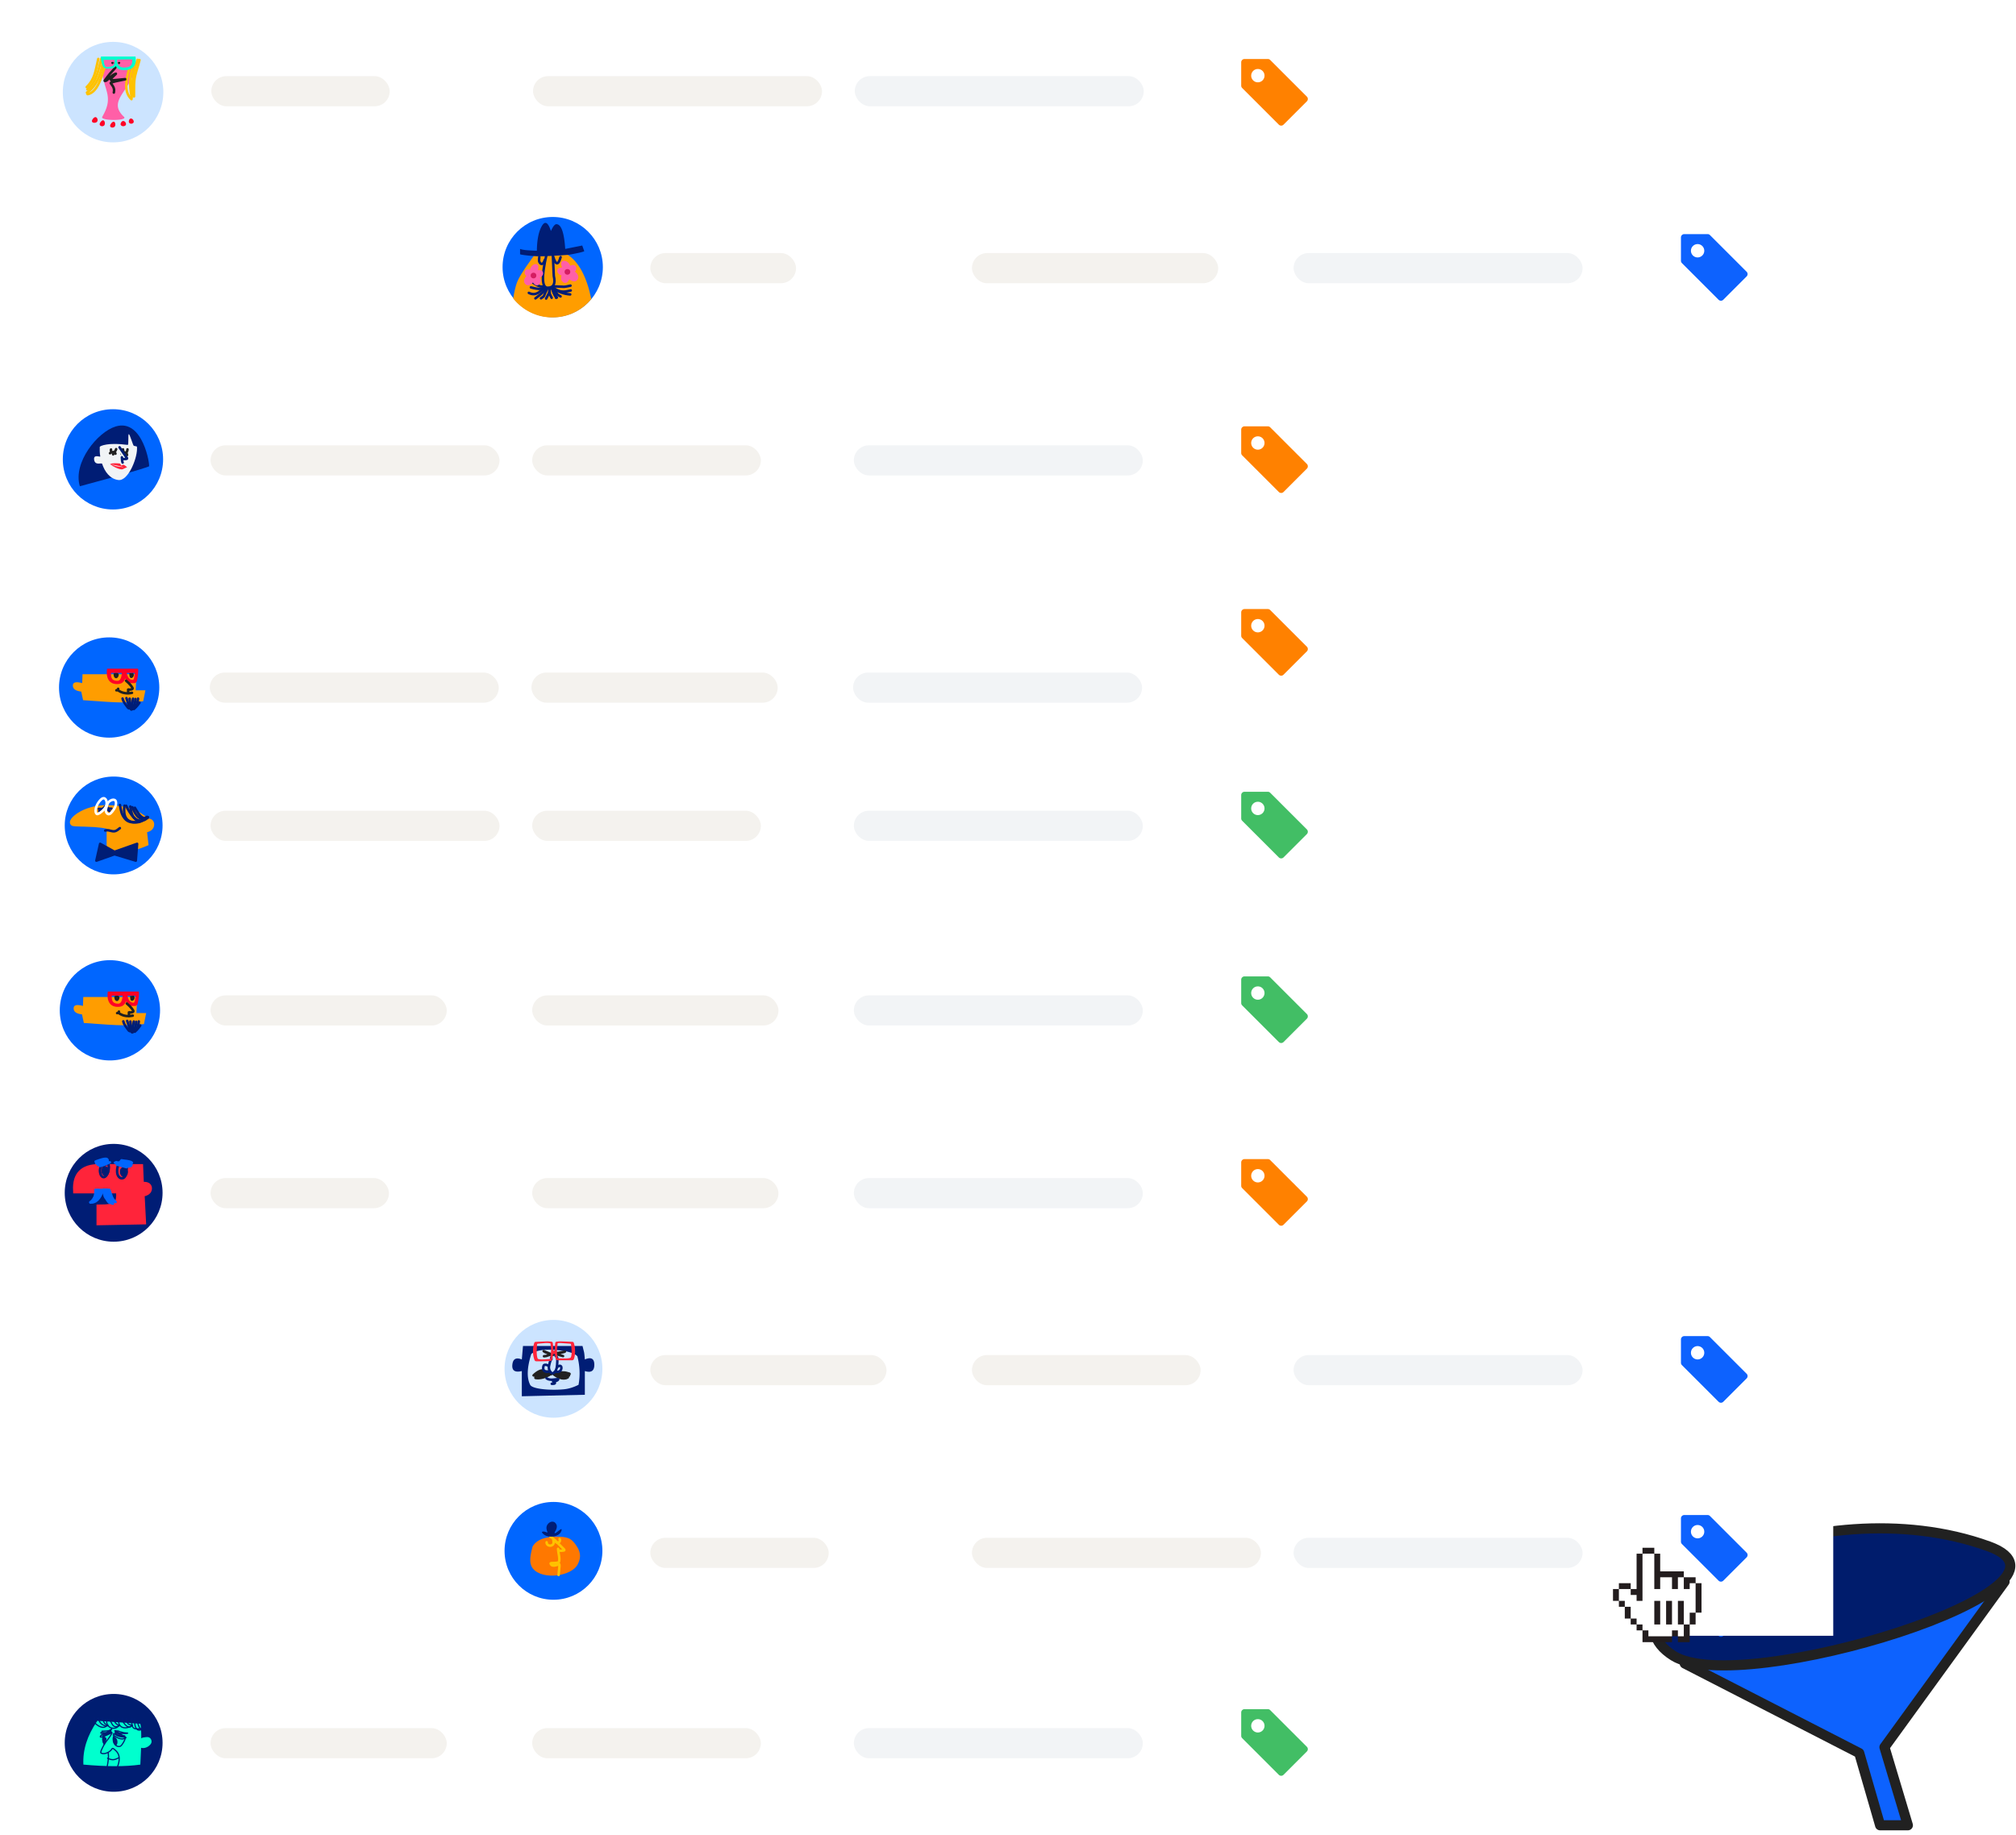 <svg xmlns="http://www.w3.org/2000/svg" xmlns:xlink="http://www.w3.org/1999/xlink" width="1059" height="964" xmlns:v="https://vecta.io/nano"><style><![CDATA[.B{stroke-linejoin:round}.C{stroke-width:1.32}.D{stroke-linecap:round}.E{fill-rule:nonzero}.F{fill:#fff}.G{stroke:#212121}.H{stroke:#001d75}.I{fill:#f4f2ee}.J{fill:#f2f4f6}.K{fill:#001d75}.L{filter:url(#A)}.M{fill:#06f}.N{fill:#0d62fe}.O{fill:#ff9d00}.P{fill:#ff8100}.Q{fill:#212121}.R{fill:#ff0025}.S{fill:#42be65}.T{fill:#ff243a}.U{stroke:#ffc200}.V{filter:url(#C)}]]></style><defs><filter x="-1.4%" y="-11.8%" width="102.9%" height="123.6%" id="A"><feOffset dy="1" in="SourceAlpha"/><feGaussianBlur stdDeviation="2"/><feColorMatrix values="0 0 0 0 0 0 0 0 0 0.161 0 0 0 0 0.349 0 0 0 0.1 0" result="C"/><feMerge><feMergeNode in="C"/><feMergeNode in="SourceGraphic"/></feMerge></filter><filter x="-308.6%" y="-308.6%" width="717.1%" height="717.1%" id="B"><feOffset dy="24" in="SourceAlpha"/><feGaussianBlur stdDeviation="16"/><feColorMatrix values="0 0 0 0 0.352 0 0 0 0 0.352 0 0 0 0 0.352 0 0 0 0.1 0" result="C"/><feMerge><feMergeNode in="C"/><feMergeNode in="SourceGraphic"/></feMerge></filter><filter x="-14.9%" y="-121.3%" width="129.7%" height="342.7%" id="C"><feOffset dy="24" in="SourceAlpha"/><feGaussianBlur stdDeviation="16"/><feColorMatrix values="0 0 0 0 0.352 0 0 0 0 0.352 0 0 0 0 0.352 0 0 0 0.1 0" result="C"/><feMerge><feMergeNode in="C"/><feMergeNode in="SourceGraphic"/></feMerge></filter><filter x="-28.8%" y="-26.5%" width="158.0%" height="153.1%" id="D"><feOffset dy="2" in="SourceAlpha"/><feGaussianBlur stdDeviation="2.5"/><feColorMatrix values="0 0 0 0 0 0 0 0 0 0 0 0 0 0 0 0 0 0 0.3 0" result="C"/><feMerge><feMergeNode in="C"/><feMergeNode in="SourceGraphic"/></feMerge></filter><filter x="-8.9%" y="-82.6%" width="110.3%" height="264.0%" id="E"><feOffset dy="1" in="SourceAlpha"/><feGaussianBlur stdDeviation="2"/><feColorMatrix values="0 0 0 0 0 0 0 0 0 0.161 0 0 0 0 0.349 0 0 0 0.1 0" result="C"/><feMerge><feMergeNode in="C"/><feMergeNode in="SourceGraphic"/></feMerge></filter><filter x="-19.0%" y="-200.0%" width="138.0%" height="500.0%" id="F"><feOffset dy="24" in="SourceAlpha"/><feGaussianBlur stdDeviation="16"/><feColorMatrix values="0 0 0 0 0.352 0 0 0 0 0.352 0 0 0 0 0.352 0 0 0 0.1 0" result="C"/><feMerge><feMergeNode in="C"/><feMergeNode in="SourceGraphic"/></feMerge></filter><path id="G" d="M26.34 0C11.793 0 0 11.793 0 26.34s11.793 26.34 26.34 26.34 26.34-11.793 26.34-26.34S40.888 0 26.34 0z"/><path id="H" d="M25.433 17.722c3.122 0 6.957-.196 11.505-.59l1.18-5.792h-5.113l.393-8.443H5.078L4.905 7.58C1.635 6.67 0 7.097 0 8.865s1.463 2.822 4.4 3.164l.983 4.516c10.25.785 16.937 1.178 20.06 1.178z"/><path id="I" d="M34.106.001c.606 0-.11 5.4-.492 6.495-.483 1.377-1.622 1.08-2.852 1.08a9.02 9.02 0 0 1-1.025-.047c-.51-.62-1.173-1.313-1.892-1.94l-.55-.456.136.798-.175-.278c-.745 1.88-2.246 2.414-4.067 2.414-4.2 0-5.89-3.207-5.217-8.066h16.132zm-8.366 2.19H20.05v.028c-.072 1.167.06 2.072.373 2.72l.188.328c.496.732 1.38 1.114 2.78 1.114.953 0 1.608-.612 2.026-2.115l.113-.454.08-.462.078-.62.054-.538zm6.757 0h-4.214c.598 2.452 1.388 3.518 2.854 3.678l.413.02c.06 0 .09-.013.147-.066.118-.112.247-.334.366-.673.194-.553.33-1.33.4-2.32l.035-.64z"/><path id="J" d="M27.953 6.314c1.978 1.562 3.73 3.835 3.43 4.2-.393.49-1.816.592-2.163.393-.28-.16-.153.057-.153 1.887"/><path id="K" d="M8.75 12.25a3.5 3.5 0 1 1 0-7 3.5 3.5 0 0 1 3.5 3.5c0 1.93-1.568 3.5-3.5 3.5m25.737 7.513L15.237.513A1.75 1.75 0 0 0 14 0H1.75A1.75 1.75 0 0 0 0 1.75V14c0 .464.185.9.513 1.237l19.25 19.25c.34.34.79.513 1.237.513s.896-.172 1.237-.513l12.25-12.25a1.75 1.75 0 0 0 0-2.474"/><path id="L" d="M25.698 0C11.505 0 0 11.505 0 25.698s11.505 25.698 25.698 25.698S51.396 39.89 51.396 25.698 39.89 0 25.698 0z"/><path id="M" d="M4.036 9.15c-.154-1.007.025-1.7.535-2.082.928-.693 2.176.496 2.302 1.377.15 1.042-.667 2.663-1.452 2.4-.75-.25-1.212-.816-1.385-1.697z"/></defs><g transform="translate(5 3)" fill="none" fill-rule="evenodd"><g stroke-width="5.322" class="B G"><path d="M880 871.01l91.653 47.06 10.97 37.93H997.2l-12.293-41.026L1048 828" class="D N"/><path d="M1039.742 809.495c58.776 21.343-129.99 79.917-165.715 57.463-45.715-28.73 74.547-90.57 165.715-57.463z" fill="#001c6c"/></g><g transform="translate(0 482)" class="L"><path d="M0 0h727v88.44H0z" class="F"/><g transform="translate(26.4 18.48)"><use xlink:href="#G" class="E M"/><g transform="translate(7.27 16.448)"><g transform="translate(0 .007)"><use xlink:href="#H" class="O"/><g transform="translate(21.203 2.12)" class="Q"><path d="M.2.672c-.14 2.465 2.05 3.093 2.658.824C3.323-.235.797-.4 0 .672"/><path d="M8.455.28c.043.525.01 1.06.13 1.574.51 2.226 3.29.066 1.815-1.794"/></g><use xlink:href="#I" class="E R"/><g class="B C D G"><use xlink:href="#J"/><path d="M23.633 11.268c2.316 1.718 4.886 1.936 7.424 1.415"/></g><g class="H B C D"><path d="M26.113 15.677c.496 1.983 1.667 3.233 2.906 4.893"/><path d="M28.138 15.46c1.354 4.284 1.053 2.457 1.36 5.387"/><path d="M29.823 15.77c.405 4.165.356 2.433.356 5.186"/><path d="M31.616 15.77l-.928 5.695"/><path d="M32.87 15.924c-.11 2.02-.644 3.63-1.654 5.37"/><path d="M34.244 15.723c-.185 1.97-.746 3.866-2.072 5.402"/><path d="M35.002 17.838c-1.637 2.193-1.835 2.866-4.282 3.442"/></g><path d="M23.8 10.55c-.148.398-.443.79-.935.813" class="B C D G"/></g></g></g><g class="I"><rect x="274.56" y="36.96" width="129.36" height="15.84" rx="7.92"/><rect x="105.6" y="36.96" width="124.08" height="15.84" rx="7.92"/></g><rect x="443.52" y="36.96" width="151.8" height="15.84" rx="7.92" class="J"/><g transform="translate(647 27)" class="S"><use xlink:href="#K"/></g></g><g filter="url(#B)" transform="translate(878 798)" class="N"><use xlink:href="#K"/></g><g transform="translate(0 578)" class="L"><path d="M0 0h727v88.44H0z" class="F"/><g class="I"><rect x="274.56" y="36.96" width="129.36" height="15.84" rx="7.92"/><rect x="105.6" y="36.96" width="93.72" height="15.84" rx="7.92"/></g><rect x="443.52" y="36.96" width="151.8" height="15.84" rx="7.92" class="J"/><g transform="translate(29 19)"><use xlink:href="#L" class="E K"/><g transform="translate(5.93 5.465)"><g transform="translate(0 6.744)"><path d="M12.348 12.21H.028C-.378 4.07 3.575 0 11.89 0h21.803l.388 9.44c2.823-.422 4.234.152 4.234 1.722s-1.298 2.507-3.894 2.81l.754 14.544-22.827.436v-7.688c4.554.02 7.492-.557 8.815-1.73s1.788-3.616 1.395-7.326h-10.21z" stroke="#ff243a" stroke-width="3.177" class="T"/><g transform="translate(7.558 11.861)" stroke="#06f" class="B C D"><path d="M2.693.065C2.8 2.4 2.23 5.256 0 6.532"/><path d="M3.666.065C3.13 2.462 2.308 4.41.592 6.258"/><path d="M4.532.065C3.958 2.672 2.634 5.182.265 6.585"/><path d="M5.567.065C5.004 2.135 2.87 6.383.02 6.753"/><path d="M6.54.065c-.743 2.68-2.648 6.6-5.885 6.6"/><path d="M11.867 7.326c-.804.214-3.104-1.923-3.924-3.14-.547-.81-.867-2.177-.96-4.1"/><path d="M7.768.065c.398 2.368.192 5.368 2.294 6.82"/><path d="M8.522 0c-.43 1.182 1.68 6.402 2.877 6.573"/><path d="M9.068.065c.884 2.2 1.363 4.49 3.036 6.184"/><path d="M9.9.065c1.038 2.44 1.254 4.788 3.32 6.387"/><path d="M7.185.065c1.254 3.793 1.96 5.4 5.706 6.113"/></g></g><g transform="translate(9.971)" class="B C"><g class="H"><path d="M2.964 6.507c1.3-.512 2.544-1.21 3.903-1.537.19-.046.207.343.247.535.1.48.197.974.17 1.464-.08 1.444-.487 3.264-1.496 4.393-1.323 1.48-2.65.22-2.997-1.34-.353-1.588-.192-1.73.082-3.17l.09-.343z"/><path d="M12.33 5.075c.497.28.954.648 1.492.837.84.296 1.97-.023 2.604.604.492.488.14 1.385.1 2.077-.06 1.08-.443 3.378-1.624 3.862-1.923.788-3.185-1.3-3.263-2.938-.03-.657-.053-1.32.04-1.972.104-.72.366-1.41.55-2.114l.1-.357z"/><g class="K"><use xlink:href="#M"/><use xlink:href="#M" x="9.767" y="0.582"/></g></g><g stroke="#06f" class="D"><path d="M13.156 4.835c1.393-1.174 2.675-2.954 4.178-3.522 1.233-.466-4.518 4.02-3.34 3.206l-.675.948c5.553-3.836 4.545-4.76-.004.95-.926 1.162 1.937-2.092 2.95-2.985.59-.52 2.387-1.897 1.84-1.243-1.375 1.647-2.884 2.893-4.352 4.25-.478.44-1.994 1.415-1.48 1.14 1.044-.56 2.07-1.234 3.074-1.993 1.05-.794 3.304-4.693 3.086-2.662-.15 1.398-5.07 4.153-5.788 4.67-.213.153-.803.795-.59.64l4.206-3.272c.502-.354 2.042-1.213 1.557-.787l-.4.493c-4.073 3.582-6.914 5.557.23.235" transform="matrix(.616 .788 -.788 .616 9.609 -10.165)"/><path d="M1.563 1.395c1.378.6 5.202 2.208 5.165 3.312-.084 2.503-3.183-2.57-4.62-2.322-.058.01.006.2.06.23l.805.613L5.32 4.432c.393.224 1.51 1.076 1.14.787-1.103-.86-4.233-3.75-3.34-2.502l-1.9-.534c.955 1.335 2.328 1.93 3.527 2.806 4.29 3.134-2.843-2.753-3.53-1.833-.114.153.216.334.356.44l2.973 2.04c.494.312 2.013 1.12 1.52.804-.902-.577-3.508-2.484-2.75-1.59l-1.857-.366c.648.763 4.283 2.03 5.202 2.378" transform="matrix(.719 -.695 .695 .719 -1.756 3.91)"/></g></g></g></g><g transform="translate(647 27)" class="P"><use xlink:href="#K"/></g></g><g transform="translate(0 867)" class="L"><path d="M0 0h727v88.44H0z" class="F"/><g class="I"><rect x="274.56" y="36.96" width="120.12" height="15.84" rx="7.92"/><rect x="105.6" y="36.96" width="124.08" height="15.84" rx="7.92"/></g><rect x="443.52" y="36.96" width="151.8" height="15.84" rx="7.92" class="J"/><g transform="translate(29 19)"><use xlink:href="#L" fill="#001d71" class="E"/><g transform="translate(9.768 12.093)"><path d="M7.37 2.037L29.957 3.61c.33 1.3.49 3.84.48 7.628l.056-.035c.296-.183.536-.298 1.034-.407l.067-.014c.646-.132 2.04-.297 2.577-.158 1.468.38 2.15 2.244 1.305 3.494-1.068 1.58-3.29 2.63-5.132 2.08l-.018.558-.37 8.27c-7.733 1.107-17.704 1.107-29.913 0C-.36 17.4 2.03 9.824 7.21 2.266l.158-.23z" fill="#00ffce"/><g class="K"><g class="E"><g transform="translate(5.464)"><path d="M.424.177a.31.31 0 0 1 .304.315L.726.53l-.01.15L.692 1l-.01.14-.023.71c.01.5.086.866.226 1.045.593.758 1.61 1.525 2.6 1.928 1.154.464 2.165.417 2.885-.214a.31.31 0 0 1 .437.029.31.31 0 0 1-.029.437c-.92.808-2.174.866-3.523.323C2.162 4.954 1.058 4.12.398 3.276.15 2.96.05 2.486.04 1.86c-.005-.258.006-.516.03-.834l.028-.36.01-.14L.11.48A.31.31 0 0 1 .424.177z"/><path d="M2.185.35a.31.31 0 0 1 .396.185c.694 1.91 1.29 2.79 2.56 3.426l.173.086.268.126c.24.107.46.188.663.24.41.104.69.074.843-.084l.015-.016a.31.31 0 0 1 .436-.034.31.31 0 0 1 .034.436c-.337.394-.853.457-1.48.298a4.58 4.58 0 0 1-.683-.239l-.08-.035-.426-.204-.04-.02C3.42 3.79 2.742 2.793 2 .747A.31.31 0 0 1 2.185.35z"/><path d="M4.558.047a.31.31 0 0 1 .37.233l.034.15c.253 1.096.465 1.753.796 2.335.433.76 1 1.21 1.82 1.342a.31.31 0 0 1 .255.355.31.31 0 0 1-.355.255C6.47 4.55 5.74 3.984 5.22 3.07c-.385-.676-.615-1.4-.896-2.653a.31.31 0 0 1 .233-.37z"/><path d="M6.716 1.018l.098-.53a.31.31 0 0 1 .35-.239.31.31 0 0 1 .261.334l-.003.02-.146.807-.06.4-.013.093c-.065.478-.086.843-.056 1.018.326 1.856 2.106 3.037 3.974 2.626.615-.135 1.016-.348 1.5-.755l.075-.065.762-.678a.31.31 0 0 1 .436.032.31.31 0 0 1-.032.436l-.05.044-.793.704c-.556.468-1.045.728-1.765.886-2.21.487-4.33-.92-4.716-3.123-.045-.26-.022-.666.052-1.208l.06-.397.017-.104.05-.292z"/><path d="M8.576.78a.31.31 0 0 1 .309.309l.001.34c.004.266.017.306.07.422l.01.022.73 1.313.062.116c.962 1.8 2.02 1.982 3.684.774a.31.31 0 0 1 .432.068.31.31 0 0 1-.068.432c-1.935 1.407-3.417 1.167-4.56-.92l-.146-.27-.706-1.274-.02-.042c-.106-.24-.1-.325-.1-.982A.31.31 0 0 1 8.576.78z"/><path d="M10.322.776a.31.31 0 0 1 .387.204c.563 1.82 1.402 2.787 2.92 3.147a.31.31 0 0 1 .23.373.31.31 0 0 1-.373.23c-1.757-.418-2.745-1.557-3.367-3.566a.31.31 0 0 1 .204-.387z"/><path d="M13.14.6a.31.31 0 0 1 .314.305v.08l-.008.37-.025.543c-.024.57-.013.856.06 1.185.31 1.412 1.324 2.196 2.753 2.3 1.317.105 2.79-.4 3.705-1.264a.31.31 0 0 1 .437.012.31.31 0 0 1-.012.437c-1.043.985-2.7 1.55-4.18 1.43-1.687-.134-2.937-1.1-3.308-2.795-.09-.405-.1-.733-.07-1.388l.023-.5.007-.42A.31.31 0 0 1 13.14.59z"/><path d="M15.158.504a.31.31 0 0 1 .305.314l-.001.044a2.68 2.68 0 0 1-.031.3l-.01.07c-.048.32-.05.443 0 .557a8.01 8.01 0 0 0 1.488 2.229c.75.766 1.5 1.097 2.2.902.16-.045.288-.12.55-.32l.156-.12.278-.196a.31.31 0 0 1 .427.097.31.31 0 0 1-.097.427l-.048.03-.166.12-.182.14c-.32.243-.494.346-.75.417-.96.268-1.917-.155-2.808-1.065-.66-.674-1.257-1.604-1.612-2.414-.1-.25-.11-.447-.052-.852l.023-.16.02-.22a.31.31 0 0 1 .314-.305z"/><path d="M17.067.614a.31.31 0 0 1 .365.242l.132.642.03.13.023.104c.38 1.668.8 2.035 2.617 2.216a.31.31 0 0 1 .277.338.31.31 0 0 1-.338.277l-.127-.013c-2-.218-2.6-.797-3.03-2.67l-.064-.292-.126-.6a.31.31 0 0 1 .242-.365z"/><path d="M19.95.745a.31.31 0 0 1 .322.296l.005.15.004.336v.63l.023 1 .002.036c.106 1.708.597 2.608 1.767 2.73.666.07 1.334.052 2.346-.035.343-.03.577-.12.86-.314l.04-.027.63-.48a.31.31 0 0 1 .432.068.31.31 0 0 1-.068.432l-.1.075-.52.397-.014.01c-.384.274-.727.413-1.204.454l-.18.015c-.95.077-1.61.088-2.28.02-.842-.087-1.443-.504-1.82-1.195-.29-.53-.437-1.194-.496-2.03l-.005-.08-.027-.956v-.8l-.008-.394a.31.31 0 0 1 .296-.322z"/><path d="M21.513.71a.31.31 0 0 1 .322.297l.004.114.01.433.005.86c.01.985.043 1.465.163 2.015.17.78.5 1.402 1.06 1.924.747.696 2.87-.12 2.914-1.053V5.27a.31.31 0 0 1 .309-.309.31.31 0 0 1 .309.309c0 1.5-2.816 2.596-3.955 1.535-.658-.613-1.047-1.348-1.243-2.245l-.016-.075c-.123-.596-.155-1.122-.162-2.188l-.003-.6-.002-.2-.012-.466a.31.31 0 0 1 .297-.322z"/><path d="M22.746 2.196a.31.31 0 0 1 .337-.279.31.31 0 0 1 .28.318l-.001.02c-.056.587.354 2.057.907 3.047.66 1.178 1.307 1.497 1.966.836a.31.31 0 0 1 .438 0 .31.31 0 0 1 0 .438c-.54.54-1.134.665-1.705.385-.458-.225-.873-.7-1.24-1.356-.61-1.09-1.052-2.68-.983-3.407z"/></g><path d="M14.575 6.145l.05-.025c.14-.065.236-.083.368-.02.15.07.207.214.192.353-.007.064-.028.124-.06.192-.077.16-.24.337-.458.518l-.05.042.015.01a.31.31 0 0 1 .13.292l-.003.02c-.005.026-.01.05-.02.07l-.002.004.025-.003c.007-.001.014-.001.024 0l.06.006.03.01c.08.024.1.037.19.166l.018.083c.012.06.012.08.002.116L15.08 8l.016.006c.065.025.122.072.158.137l.01.018a.31.31 0 0 1-.128.403l-.87.424-1.545.72-.494.218-.12.052c-.897.386-1.638.662-2.183.803-.334.086-.596.123-.797.1-.323-.037-.54-.253-.494-.583a1.14 1.14 0 0 1 .648-.899l.043-.02.002-.01c.002-.012.006-.025.01-.04l.02-.054.027-.04c.024-.035.03-.04.058-.062l.033-.022c.016-.01.022-.013.033-.018l.03-.01c.024-.008.046-.013.105-.022l.108-.017.403-.047.106-.01.034-.005.19-.03.13-.02-.045.002c-.648.03-1.2-.04-1.46-.26l-.02-.017c-.194-.18-.283-.392-.127-.607.096-.132.233-.182.432-.206l.034-.004c.222-.023.446-.016 1.02.018l.378.023c.447.025.694.026.87.002.257-.036.59-.142.935-.284l.034-.014-.09.01-1.255.085-.785.034-.73.044a.31.31 0 0 1-.333-.284.31.31 0 0 1 .284-.333l.157-.012.468-.027.894-.04c.937-.043 1.407-.086 1.968-.192.1-.02.278-.105.52-.25l.072-.044.14-.09.306-.196.065-.04.227-.13zm-3.47 3.568l-.16.007c-1.12.05-1.55.17-1.67.533l-.002.006h.005c.106-.003.26-.03.45-.076l.04-.01c.322-.083.728-.222 1.205-.407l.132-.052z"/></g><path d="M11.295 10.418c1.44.875.768 1.715.217 3.535-.618 2.043-1.33-.47-1.422-1.163-.26-1.97.14-2.76 1.205-2.372z"/><g class="E"><path d="M16.59 6.943l.302.025 1.26.1.097.01c.177.018.25.035.347.082l.016.008.045.022c.12.06.2.09.363.147l.102.034c.423.14 1.088.322 2.066.562l.07.017c.162.04.433.074.86.113l.708.063.15.015c.17.02.282.037.358.06a.39.39 0 0 1 .151.078.32.32 0 0 1 .029.466c-.075.08-.146.105-.3.135-.728.152-1.982.164-3.154.055L20 8.928l.002.002.635.396.08.044c.07.038.23.086.45.136l.07.016.513.104.042.01.035.008.015.004c.055.015.085.025.125.052l.034.025c.04.03.046.045.103.175l-.005.072c-.01.126-.02.152-.08.21l-.034.032-.004.003.204.05.117.032.007.002a.64.64 0 0 1 .099.045c.076.044.132.096.162.202a.34.34 0 0 1 .013.128l-.002.016.008.007.02.02c.143.157.112.392-.065.51-1.122.74-2.394.807-3.787.332-1.03-.35-2.007-.933-3.247-1.838a.31.31 0 0 1-.068-.432.31.31 0 0 1 .432-.068l.16.117c1.117.804 2.008 1.324 2.92 1.635.94.32 1.79.362 2.563.083l.046-.017-.067-.014-.547-.12-.078-.018-.036-.003c-.642-.06-1.097-.128-1.546-.24l-.052-.013c-.667-.17-1.252-.38-1.78-.643a1.87 1.87 0 0 1-.417-.291l-.078-.07-.072-.03-.988-.4-.13-.055a.53.53 0 0 1-.075-.039.29.29 0 0 1-.149-.21c-.023-.112.016-.222.095-.294a.31.31 0 0 1 .13-.073.38.38 0 0 1 .104-.014 1.58 1.58 0 0 1 .27.03l.333.073.016.004v-.002c-.043-.098-.07-.2-.083-.307l-.003-.03c-.014-.165.06-.278.173-.344l.005-.003-.013-.014-.017-.02c-.07-.09-.104-.21-.05-.33l.003-.007-.01-.001a.31.31 0 0 1-.263-.313l.001-.02a.31.31 0 0 1 .335-.282zm.843 1.8l.014.01c.318.228.817.456 1.47.673l.032.01-.072-.03-.124-.054-.14-.062-1.18-.547zm.688-1.057l.01.005a5.07 5.07 0 0 1 .771.434l.045.03.067.013 1.154.152.053.005-.3-.08-.882-.253-.113-.036-.085-.028-.303-.113-.027-.01-.087-.04-.037-.018-.065-.032c-.022-.01-.045-.014-.137-.023l-.066-.006z"/><path d="M15.814 9.925a.31.31 0 0 1 .436.033.31.31 0 0 1-.018.422l-.016.014c-.065.056-.116.184-.135.35-.065.58-.073 1.14-.017 1.67.182 1.732 1.644 3.148 3.13 2.73.36-.1.96-.8 1.55-1.808a12.62 12.62 0 0 0 .627-1.201l.035-.08c.15-.34.237-.61.24-.695v-.008a.31.31 0 0 1 .302-.317.31.31 0 0 1 .317.302c.01.36-.412 1.326-.96 2.264l-.03.05c-.673 1.14-1.342 1.927-1.915 2.09-1.91.54-3.694-1.188-3.912-3.26-.06-.577-.053-1.18.017-1.805.035-.307.14-.574.346-.75z"/><path d="M10.197 8.828c.21-.18.48-.136.718.002a.31.31 0 0 1 .112.423.31.31 0 0 1-.405.122l-.018-.01c-.01-.006-.023-.012-.034-.017l-.01-.004-.006.008c-.04.062-.07.153-.085.265l-.004.03a7.73 7.73 0 0 0-.016 1.671c.103.975.682 1.97 1.46 2.47a.31.31 0 0 1 .094.427.31.31 0 0 1-.427.094c-.94-.603-1.62-1.77-1.742-2.926-.06-.577-.054-1.18.016-1.805.034-.307.14-.574.346-.75z" transform="matrix(.974 .225 -.225 .974 2.874 -2.161)"/><path d="M14.753 8.262a.31.31 0 0 1 .408-.158.31.31 0 0 1 .158.408l-.043.097c-.487 1.078-1.023 1.88-2.233 3.477l-.317.417c-.936 1.238-1.39 1.898-1.808 2.702l-.537 1.043-.174.347-.244.517c-.218.484-.366.885-.432 1.19-.033.155-.043.276-.032.357.003.022.007.038.01.048l.001.002.036.02c1.426.75 4.157-.43 5.173-2.03l.03-.05c.286-.47.733-.522 1.197-.263.154.086.305.2.48.353l.058.052.393.358c1.417 1.146 2.142 2.59 2.26 4.306.1 1.442-.224 3.036-.912 4.873a.31.31 0 0 1-.398.181.31.31 0 0 1-.181-.398c1.41-3.764 1.237-6.493-1.087-8.423l-.07-.058c-.08-.065-.408-.37-.43-.39-.162-.145-.295-.247-.413-.313-.193-.108-.27-.104-.357.03l-.01.016c-.515.844-1.545 1.672-2.68 2.163-1.258.545-2.5.622-3.4.108-.33-.187-.383-.564-.274-1.072.077-.355.238-.792.473-1.312l.207-.442.088-.18.63-1.228c.468-.913.95-1.613 2.01-3l.32-.422c1.145-1.515 1.642-2.275 2.1-3.315z"/><path d="M12.975 18.416a.31.31 0 0 1 .356.254c.206 1.237.227 2.41.096 3.73l-.197 1.494-.034.213-.057.346-.294 1.71-.098.595a.31.31 0 0 1-.354.257.31.31 0 0 1-.257-.354l.04-.25.058-.35.084-.492.173-1 .078-.464.015-.095.226-1.67c.126-1.267.106-2.387-.1-3.567a.31.31 0 0 1 .254-.356z"/><path d="M18.544 21.112a.31.31 0 0 1 .421.121.31.31 0 0 1-.121.421l-.148.08c-2.398 1.305-3.698 1.362-6.095.22a.31.31 0 0 1-.146-.412.31.31 0 0 1 .412-.146l.134.063c2.168 1 3.263.917 5.542-.347z"/></g><path d="M16.014 10.07c1.44.875 2.315 2.332 1.764 4.152-.618 2.043-2.092-.738-2.184-1.43-.39-2.956.308-.898.308-2.357"/></g></g></g><g transform="translate(647 27)" class="S"><use xlink:href="#K"/></g></g><g class="L"><path d="M0 0h727v88.44H0z" class="F"/><g transform="translate(647 27)" class="P"><use xlink:href="#K"/></g><g transform="translate(28 18)"><path d="M26.4 0C11.82 0 0 11.82 0 26.4s11.82 26.4 26.4 26.4 26.4-11.82 26.4-26.4S40.98 0 26.4 0z" fill="#cce4ff" class="E"/><g transform="translate(12.543 7.645)"><g transform="translate(8.004 .478)" fill="#ff5fa7"><path d="M17.68 3.07c-.626 13.938-15.8 19.106-6.1 28.19 2.318 2.17-12.7 2.2-11.42 0C7.042 19.514-.154 17.008.003 4.323A15.65 15.65 0 0 1 .608.136C8.162-.078 13.696.117 17.2.72c.28.048.436.83.47 2.35z"/></g><g class="B C D U"><path d="M27.714 1.91c-.83 3.61-2.413 7.313-2.718 11.022-.222 2.688-.1 5.394-.15 8.09"/><path d="M26.758 1.792c-1.865 4.7-2.588 8.9-2.764 13.98-.138 3.982-.537 3 .258 4.657"/><path d="M24.25 4.66c-1.75 7.223-1.83 9.558-.606 16.963"/><path d="M23.533 22.458c-4.34-3.9-2.523-10.708-1.36-15.53"/></g><path d="M15.116 3.464c.264 1.304.192 2.178-.216 2.622-2.166 2.36-3.01 3.267-5.445 6.626-.033.046-.023.166.033.167.27.003.572-.006.795-.16 1.562-1.07 2.77-2.694 4.5-3.465 2.328-1.038-3.194 2.55-1.857 3.248.546.286 10.093-1.028 7.006-.412s-7.67 1.47-7.286 1.972c1.605 2.095 2 3.054 1.605 4.93" class="B C D G"/><g class="U B C D"><path d="M9.318 5.973C7.916 9.7 6.04 18.778.518 19.83c-.07.013-.106-.095-.16-.142"/><path d="M8.48 3.464C7.212 9.757 5.336 15.317.12 18.994"/><path d="M7.765 1.075c-1.62 5.86-2.44 12.23-7.406 16.246"/><path d="M6.092 1.314C4.594 7.598 4.43 11.733 0 16.127"/></g><path d="M7.623.052c-.677 0 .407 4.177.832 5.142.36.816 1.35 1.23 2.97 1.247 1.793.055 3.04-.354 3.74-1.228l.107-.138c.832 1.67 2.51 2.145 4.543 2.145 4.703 0 6.58-2.85 5.827-7.167H7.623zm8.302 1.595l7.998-.112.002.03c.106 1.376-.133 2.4-.67 3.08L23.2 4.7c-.643.756-1.84 1.15-3.653 1.15-1.24 0-2.688-.485-3.314-2.034l-.146-.438c-.07-.263-.066-.68-.104-1.18l-.058-.562zm-7.038.135h5.803l-.01.854c-.047 1.92-.455 2.778-3.856 2.847l-.634.006c-.082 0-.125-.013-.202-.066-.162-.112-.34-.334-.504-.674-.267-.554-.453-1.33-.55-2.324l-.048-.643z" fill="#00ffce" class="E"/><g class="Q"><path d="M12.992 3.144c-.064 1.015.924 1.274 1.198.34.21-.713-.93-.78-1.29-.34" transform="matrix(-1 0 0 1 27.117 0)"/><path d="M16.456 3.144c-.064 1.015.924 1.274 1.198.34.21-.713-.93-.78-1.29-.34" transform="matrix(-1 0 0 1 34.045 0)"/></g><g class="R"><path d="M2.972 34.245c.767 1.123 3.985.832 2.26-1.444s-3.028.32-2.26 1.444z" transform="matrix(-1 0 0 1 8.481 0)"/><path d="M7.095 36.17c.788 1.084 3.667.394 1.894-1.803s-2.683.72-1.894 1.803z" transform="matrix(-1 0 0 1 16.366 0)"/><path d="M12.6 36.815c.798 1.125 3.665.616 1.872-1.665s-2.67.54-1.872 1.665z" transform="matrix(-1 0 0 1 27.356 0)"/><path d="M17.986 36.116c.81 1.107 3.57.53 2.392-1.424s-3.203.316-2.392 1.424z" transform="matrix(-1 0 0 1 38.465 0)"/><path d="M22.263 34.797c.77 1.095 3.155.57 2.272-1.408s-3.042.313-2.272 1.408z" transform="matrix(-1 0 0 1 46.827 0)"/></g></g></g><g class="I"><rect x="275" y="36" width="151.8" height="15.84" rx="7.92"/><rect x="106" y="36" width="93.72" height="15.84" rx="7.92"/></g><rect x="444" y="36" width="151.8" height="15.84" rx="7.92" class="J"/></g><g transform="translate(231 69)" class="V"><g transform="translate(0 579)"><path d="M0 0h727v88.44H0z" class="F"/><g transform="translate(29.04 18.48)"><use xlink:href="#L" fill="#cce4ff" class="E"/><g transform="translate(4.07 11.279)"><path d="M36.885 2.44l.786 3.136c.14.628.286 1.935.437 3.92 3.318-1.394 4.978-.465 4.978 2.788s-1.66 4.356-4.978 3.31v12.46L5 28.838V15.595c-3.6.87-5.27-.232-4.978-3.31S1.983 8.277 5 9.496l.61-7.057h31.263zM9.988 6.62c-2.27 7.086-2.474 12.488-.61 16.205 1.185 2.364 11.198 2.995 17.728 2.352 2.492-.245 5.054-1.03 7.685-2.352.453-2.404.627-4.872.524-7.405a35.96 35.96 0 0 0-1.135-7.58C32.606 6.1 28.763 4.995 22.65 4.53s-10.334.232-12.663 2.09z" class="K"/><g class="G B C D"><path d="M20.99 5.747l-5.225.53c1.23.235 2.337-.17 3.534-.32.346-.044.83-.306 1.046-.033.176.222-.533.224-.745.412-.503.447-.882 1.02-1.38 1.473-.32.29-.708.496-1.063.745" transform="matrix(.883 .469 -.469 .883 5.509 -7.791)"/><g transform="translate(10.806 12.717)"><path d="M1.098 7.3c.727-2.287 2.277-5.122 4.2-4.7.88.188.844-.202 1.498-.402.526-.16.483-.577 1.106-.673.094-.014-.195-.03-.285 0-.227.073-.262.226-.465.35-.338.21-.816.217-1.104.5L1.6 6.803c-.41.444.98-.716 1.412-1.14.762-.75 1.404-1.617 2.158-2.376.428-.43.88-.845 1.38-1.188.368-.253.74-.27 1.157-.43.145-.056-.46.023-.333.112.22.155.985-.173.808.03-1.318 1.524-3.818 3.102-5.298 4.7-.236.253-.802 1.114-.54.887L7.14 2.81c.18-.165.385-.303.603-.412.293-.147.955-.675.92-.35-.045.414-.687.484-.968.792-1.13 1.244-.8 1.435-2 2.455L2.89 7.466c-.157.14-.47.635-.27.57C4.94 7.284 7.04 5.116 8.313 3.14c.1-.14-.027-.364.08-.49.127-.15.693-.117.54-.238v-.38c-.087-.07-.2.095-.3.143" transform="matrix(.883 .469 -.469 .883 2.83 -1.802)"/><path d="M11.004 2.832C12.39 4.98 14.15 7.126 17 7.267c.258.013-.37-.365-.587-.507-.76-.5-1.627-.837-2.332-1.4-.873-.71-3.347-2.954-2.364-2.407 1.576.876 2.718 2.377 4.188 3.42.52.37 1.13.615 1.745.792.344.1-.635-.338-.92-.554l-2.95-2.376c-.686-.6-1.214-1.007-1.77-1.73-.3-.39.58.447.992.717.588.386 1.252.652 1.824 1.062.554.397.986.947 1.54 1.346.484.35.988.7 1.554.887.135.045-.03-.295-.11-.412a3.85 3.85 0 0 0-.745-.807l-2.87-2.06c-.323-.215-1.39-.69-1.03-.54l2.506 1.157c.757.434 1.442.984 2.14 1.505.16.118.317.248.43.412.03.044-.115.014-.16-.016l-1.142-.666-1.95-1.44c-.734-.472-1.54-.825-2.284-1.283-.118-.073-.807.15-.69.075.313-.204 1.547.508 1.76.606 1.897.87 2.995.822 4.768 2.203.215.168.777.407.57.586-.327.284-.967-.23-1.3.047-.348.3 1.933.834-.08.5-.267-.046-.554-.084-.777-.238-5.812-4.03-1.954-2.033-4.996-3.532" transform="matrix(.946 -.326 .326 .946 -.743 5.171)"/></g></g><g class="B C D"><g class="H"><path d="M19.193 12.895c-.7-.332-1.467-.798-2.315-.535-.713.22-.653 1.684-.628 2.074.1 1.406 1.9 1.9 2.97 1.357"/><path d="M23.49 13.605c2.586-2.332 3.088 1.348 1.092 2.225-.707.31-1.322.17-2.053.117"/><path d="M20.473 8.38c.177 2.607.05-1.09-1.19 4.445-.48 2.136 1.29 5.527 3.187 3.053 1.007-1.312 1.08-3.2 1.157-4.825.043-.915.277-2.81-.84-3.37-.907-2.044-1.127-2.69-.662-1.934"/></g><path d="M23.407 5.975c1.406-.042 2.826.077 4.217-.125 1.104-.16-2.23-.032-3.346-.001-.393.01-1.083-.256-1.173.126-.093.395.616.54.967.744.774.452 1.597.813 2.395 1.22" transform="matrix(.985 -.174 .174 .985 -.803 4.527)" class="G"/></g><path d="M18.284 0c.736 0 1.482.053 2.24.16l.142.02a.7.7 0 0 1 .586.576 21.57 21.57 0 0 1 .273 4.166c.198.143.458.11.782-.098a21.55 21.55 0 0 1 .276-4.068.7.7 0 0 1 .563-.572L23.17.18l.142-.02C24.07.053 24.818 0 25.554 0l.173.001 5.86.234c.312.016.585.214.695.504l.01.024.03.085c.44 1.307.658 2.766.658 4.38 0 1.54-.204 2.88-.613 4.02a1.05 1.05 0 0 1-.949.693h-.027l-.42.003a94.37 94.37 0 0 1-2.216-.009l-.375-.007-4.6-.002c-.5.003-.93-.347-1.032-.833l-.005-.026-.024-.134-.283-2.1c-.335-.36-.68-.388-1.033-.084-.096.874-.243 1.745-.44 2.615l-.034.147c-.107.46-.5.8-.982.808l-2.092.074-2.385.07-.305.006-2.334.006-.21-.002a1.05 1.05 0 0 1-.975-.689c-.52-1.43-.778-2.945-.778-4.546 0-1.613.22-3.073.658-4.38l.03-.085c.104-.303.383-.512.704-.528l.992-.05L18.284 0zm-.873.87l-.138.005-3.678.335-.257.03a.35.35 0 0 0-.306.313l-.02.213c-.318 3.464-.22 5.866.293 7.205.228.594 2.47.68 6.724.26l.038-.324.304-4.28-.001-.037c-.03-.955-.143-2.138-.34-3.55C19.258.897 18.385.84 17.41.87zm8.034 0L25.35.868c-.915-.026-1.43.034-1.543.177l-.026.19-.315 3.358-.002.088c-.02.954.086 2.355.322 4.203 4.43.246 6.758.072 6.986-.523.523-1.364.54-3.636.048-6.818a.35.35 0 0 0-.313-.294l-.775-.07-4.286-.31z" class="T"/><path d="M18 19.398c1.747 1.424 4.897.357 6.074.474.062.006.054.155 0 .186l-.394.393c-.263.153-.55.278-.85.33-.457.08-1.1-.3-1.39.062-.218.272.592.39.81.662.748.945-1.33.776-1.514.786" class="B C D H"/></g></g><g class="I"><rect x="274.56" y="36.96" width="120.12" height="15.84" rx="7.92"/><rect x="105.6" y="36.96" width="124.08" height="15.84" rx="7.92"/></g><rect x="443.52" y="36.96" width="151.8" height="15.84" rx="7.92" class="J"/><g transform="translate(647 27)" class="N"><use xlink:href="#K"/></g></g><g transform="translate(0 675)"><path d="M0 0h727v88.44H0z" class="F"/><path d="M655.75 37.25a3.5 3.5 0 1 1 0-7 3.5 3.5 0 0 1 3.5 3.5c0 1.93-1.568 3.5-3.5 3.5m25.737 7.513l-19.25-19.25A1.75 1.75 0 0 0 661 25h-12.25a1.75 1.75 0 0 0-1.75 1.75V39c0 .464.185.9.513 1.237l19.25 19.25c.34.34.79.513 1.237.513s.896-.172 1.237-.513l12.25-12.25a1.75 1.75 0 0 0 0-2.475" class="N"/><g transform="translate(29.04 18.12)"><use xlink:href="#L" class="E M"/><g transform="translate(13.489 10.349)"><g transform="translate(0 7.907)"><path d="M1.888 4.198C4.966.358 10.754-.158 15.59.034s6.472 1.344 8.895 5.063 1.882 6.618.503 9.364C21.756 20.896 6.5 22.878 1.466 16.824-1.222 13.598.46 8.442 1.24 5.123l.65-.925z" fill="#ff7800"/><g class="B C D U"><path d="M12.994 2.047c.9 2.174 3.396.718 2.406-.822"/><path d="M10.717.175c1.746.886 2.874 2.447 4.33 3.8l2.335 2.324c.216.24.633.525.507.82-.115.27-2.855.476-3.096.037-.124-.227-.16-1.016-.152-.758.077 2.376 1.038 4.857.47 6.783-.305 1.03-4.566.326-4.392.94.37 1.302 1.863 1.403 4.48.305.26.527.107 1.168.076 1.752l-.38 3.94"/><path d="M8.616 2.932c-.187 1.473 1.832 2.404 3.143 1.32.88-.73.405-1.675.39-2.676"/></g></g><path d="M9.135 5.642c-.632-1.22-.942-2.762-.13-4.04 1.216-1.916 3.8-2.34 4.8-.015.776 1.805-1.1 4.035-1.048 4.26C13.05 7.125 17.212 2 16.41 4.74c-1.002 3.42-6.674 4-9.158 2.08s-.143-1.895 1.37-1.184l.514.005z" class="K"/></g></g><g class="I"><rect x="274.56" y="36.96" width="151.8" height="15.84" rx="7.92"/><rect x="105.6" y="36.96" width="93.72" height="15.84" rx="7.92"/></g><rect x="443.52" y="36.96" width="151.8" height="15.84" rx="7.92" class="J"/></g><path d="M0 0h727v88.44H0z" class="F"/><g class="I"><rect x="274.56" y="36.96" width="129.36" height="15.84" rx="7.92"/><rect x="105.6" y="36.96" width="76.56" height="15.84" rx="7.92"/></g><rect x="443.52" y="36.96" width="151.8" height="15.84" rx="7.92" class="J"/><g transform="translate(28 18)"><use xlink:href="#G" class="E M"/><path d="M33.836 19.587C39.9 23.37 44.16 31.217 46.614 43.13c-4.83 5.904-12.172 9.67-20.393 9.67-8.36 0-15.808-3.894-20.634-9.966.444-2.998 1.045-5.642 1.802-7.938.818-2.48 3.413-6.733 7.785-12.76l1.335-1.82c6.227.333 11.67.1 16.26-.563l1.065-.164z" class="O"/><g class="B C D H"><path d="M13.8 39.875c3.593 1.85 5.907-.515 8.33-3.088"/><path d="M26.173 37.205c.494 2.135.804 3.473 2.027 5.196.03.04-.098.025-.147.037"/><path d="M30.466 41.737c-2.45-1.455-.978-.36-3.722-4.054"/><path d="M35.514 40.687c-3.328-.226-6.756-1.434-9.287-3.648"/><path d="M35.81 38.605c-1.753.25-5.33 2.038-9.508-1.806"/><path d="M35.68 36.08c-4.58.922-1.75.557-8.55.387"/><path d="M17.252 42.757c2.043-1.626 5.057-3.427 5.6-6.27"/><path d="M20.182 42.725c2.43-1.605.72-.273 3.5-5.48"/><path d="M22.874 42.868c1.84-3.584 1.234-1.82 2.01-5.226"/><path d="M25.788 42.456c-1.376-2.8-.87-1.197-1.204-4.893"/><path d="M28.543 42.32c-2.116-2.862-1.088-1.165-2.82-5.242"/><path d="M15.985 34.522c1.855 1.095 4.42 3.12 6.445 1.3"/><path d="M14.908 36.993c1.18.316 7.142 2.08 7.03-.934"/><path d="M19.282 21.096c-.14 1.27-.14 2.065 0 2.384.89 2.027 2.282 1.35 2.86-.834"/><path d="M23.096 19.666c-2.702 11.68-2.503 17.52.596 17.52s4.172-2.066 3.218-6.198l-.477-10.608c1.43 5.006 2.78 5.244 4.052.715" class="O"/></g><g stroke="#ff5fa7" fill="#ff5fa7" class="B C"><path d="M13.56 30.83c-.688-.355-1.086-.673-1.192-.953-.566-1.496.576-2.308 2.622-1.192.08-1.748.755-2.82 2.026-3.218s1.5.675.715 3.218c1.265-.188 2.06-.188 2.384 0 1.085.63.58 2.166-1.67 3.1 1.112.953 1.27 1.947.477 2.98s-1.748.556-2.86-1.43c-1.59 1.907-2.82 2.384-3.695 1.43s-.477-2.265 1.192-3.933z"/><path d="M31.202 29.117c-.722-.37-1.14-.704-1.25-.998-.594-1.565.605-2.415 2.75-1.247.083-1.83.792-2.952 2.126-3.368s1.584.707.75 3.368c1.327-.197 2.16-.197 2.5 0 1.14.66.6 2.267-1.75 3.243 1.167.998 1.334 2.038.5 3.12s-1.834.582-3-1.497c-1.667 1.996-2.96 2.495-3.876 1.497s-.5-2.37 1.25-4.117z" transform="matrix(-.988 .156 .156 .988 63.241 -4.977)"/></g><g fill="#d41c61"><circle cx="16.243" cy="30.771" r="1.49"/><circle cx="34.067" cy="28.842" r="1.49"/></g><path d="M34.696 19.88c4.908-.88 7.65-1.514 8.224-1.907l-1.073-2.98-8.94 1.788c-.556-8.66-2.106-12.99-4.648-12.99-.827 0-1.78 1.192-2.86 3.576-1.5-4.61-3.1-5.483-4.767-2.622s-2.543 7.19-2.622 12.99c-2.625-.084-4.57-.195-5.84-.332s-2.262-.344-2.98-.62v2.74c-.128.132.754.32 2.646.563a73.95 73.95 0 0 0 5.697.509c2.304.176 8.025-.063 17.163-.715z" class="K"/></g><path d="M655.75 39.25a3.5 3.5 0 1 1 0-7 3.5 3.5 0 0 1 3.5 3.5c0 1.93-1.568 3.5-3.5 3.5m25.737 7.513l-19.25-19.25A1.75 1.75 0 0 0 661 27h-12.25a1.75 1.75 0 0 0-1.75 1.75V41c0 .464.185.9.513 1.237l19.25 19.25c.34.34.79.513 1.237.513s.896-.172 1.237-.513l12.25-12.25a1.75 1.75 0 0 0 0-2.475" class="N"/></g><g filter="url(#D)" transform="translate(842.3 808.2)" class="E"><path fill="#231d1e" d="M0 21.7h3.1v-3.1h6.2v3.1h3.1V3.1h3.1V0h6.2v3.1h3.1v9.3h12.4v3.1h6.2v3.1h3.1v15.5h-3.1v6.2h-3.1v9.3h-6.2v-3.1H31v3.1H15.5v-6.2h-3.1v-3.1H9.3v-3.1H6.2V31H3.1v-3.1H0z"/><path d="M3.1 21.7h6.2v3.1h3.1v3.1h3.1V3.1h6.2v18.6h3.1v-6.2H31v6.2h3.1v-6.2h3.1v6.2h3.1v-3.1h3.1v15.5h-3.1v6.2h-3.1v6.2h-3.1v-3.1H31v3.1H18.6v-3.1h-3.1v-3.1h-3.1v-3.1H9.3V31H6.2v-3.1H3.1z" class="F"/><g fill="#231d1e"><path d="M21.7 27.9h3.1v12.4h-3.1z"/><path d="M27.9 27.9H31v12.4h-3.1z"/><path d="M34.1 27.9h3.1v12.4h-3.1z"/></g></g><g transform="translate(0 193)" class="L"><path d="M0 0h727v88.44H0z" class="F"/><g class="I"><rect x="274.56" y="36.96" width="120.12" height="15.84" rx="7.92"/><rect x="105.6" y="36.96" width="151.8" height="15.84" rx="7.92"/></g><rect x="443.52" y="36.96" width="151.8" height="15.84" rx="7.92" class="J"/><g transform="translate(28 18)"><use xlink:href="#G" class="E M"/><g transform="translate(1.669 5.602)"><path d="M2.963 29.743c.03-13.022 17.27-24.56 27.18-24.552 15.05.012 11.313 25.136 10.622 25.183-4.26.292-16.862.082-37.803-.63z" transform="matrix(.956 -.292 .292 .956 -4.242 7.306)" class="K"/><g transform="translate(14.66 7.39)" fill="#f1f4f6"><path d="M22.607 6.666c.65 5.183-4.426 18.265-9.786 17.546-4.502-.604-7.124-4.427-8.512-8.52C4.074 15 .596 16.805.12 13.587S3.437 12.39 3.337 11.8C3.004 9.824 3.03 8.15 3.08 6.8c.008-.21 1.144-.865 3.573-1.25 1.087-.173 2.433-.292 4.052-.294 2.3-.003 4.89.224 7.058.5.623.08.053-5.728.59-5.645.548.084 2.202 6.057 2.628 6.136 1 .184 1.615.34 1.624.41z"/></g><g transform="translate(22.765 14.422)"><g transform="translate(6.555 1.073)" class="B C D G"><path d="M.596 0C.9 2.825 2.98 1.896 2.98.01"/><path d="M.715 1.55L0 2.503"/><path d="M1.788 1.907l-.477 1.55"/><path d="M2.384 1.67l.358 1.31"/></g><path d="M5.363 0l3.51 5.162c.18.22.526.484.422.755-.096.25-2.372.438-2.572.034-.103-.21-.133-.935-.127-.698.043 1.458.17 2.378.383 2.76" fill="#f3fff6" class="B C D H"/><g transform="translate(.358 .953)" class="B C D G"><path d="M.527.2C.082 2.073 2.724 2.3 3.218 0"/><path d="M.834 1.55L0 2.145"/><path d="M1.722 1.67L1.64 2.74"/><path d="M2.503 1.55l.358.834"/></g><path d="M4.962 8.4c.766-.145.858.962 1.394.646.27-.16.417-.558.73-.595.475-.057 1.222.154 2.24.63L7.483 10.74c-1.15 1.063-6 .016-7.21-.556l3.718.05c5.508-.856 4.268-.873-3.718-.05C1.357 9.06 4.196 8.554 4.962 8.4z" transform="matrix(.956 .292 -.292 .956 3.074 -.975)" class="T"/></g></g></g><g transform="translate(647 27)" class="P"><use xlink:href="#K"/></g></g><g filter="url(#E)" transform="translate(0 289)"><path d="M0 0h727v88.44H0z" class="F"/><g filter="url(#F)" transform="translate(26 17)"><g transform="translate(0 .88)"><use xlink:href="#G" class="E M"/><g transform="translate(7.27 16.448)"><g transform="translate(0 .007)"><use xlink:href="#H" class="O"/><g transform="translate(21.203 2.12)" class="Q"><path d="M.2.672c-.14 2.465 2.05 3.093 2.658.824C3.323-.235.797-.4 0 .672"/><path d="M8.455.28c.043.525.01 1.06.13 1.574.51 2.226 3.29.066 1.815-1.794"/></g><use xlink:href="#I" class="E R"/><g class="B C D G"><use xlink:href="#J"/><path d="M23.633 11.268c2.316 1.718 4.886 1.936 7.424 1.415"/></g><g class="H B C D"><path d="M26.113 15.677c.496 1.983 1.667 3.233 2.906 4.893"/><path d="M28.138 15.46c1.354 4.284 1.053 2.457 1.36 5.387"/><path d="M29.823 15.77c.405 4.165.356 2.433.356 5.186"/><path d="M31.616 15.77l-.928 5.695"/><path d="M32.87 15.924c-.11 2.02-.644 3.63-1.654 5.37"/><path d="M34.244 15.723c-.185 1.97-.746 3.866-2.072 5.402"/><path d="M35.002 17.838c-1.637 2.193-1.835 2.866-4.282 3.442"/></g><path d="M23.8 10.55c-.148.398-.443.79-.935.813" class="B C D G"/></g></g></g><g class="I"><rect x="248.16" y="19.36" width="129.36" height="15.84" rx="7.92"/><rect x="79.2" y="19.36" width="151.8" height="15.84" rx="7.92"/></g><rect x="417.12" y="19.36" width="151.8" height="15.84" rx="7.92" class="J"/></g><g transform="translate(647 27)" class="P"><use xlink:href="#K"/></g></g><g transform="translate(0 385)" class="L"><path d="M0 0h727v88.44H0z" class="F"/><g class="I"><rect x="274.56" y="36.96" width="120.12" height="15.84" rx="7.92"/><rect x="105.6" y="36.96" width="151.8" height="15.84" rx="7.92"/></g><rect x="443.52" y="36.96" width="151.8" height="15.84" rx="7.92" class="J"/><g transform="translate(29 19)"><use xlink:href="#L" class="E M"/><g transform="translate(2.674 11.395)"><path d="M19.267 3.644c-5.834 0-11.05 1.544-14.943 4-1.577.995-2.828 2.09-3.55 3.087-.435.6-.7 1.185-.73 1.797-.053 1.037.615 1.886 1.633 2.098l.088.017c.665.126 1.642.174 3.923.233l2.068.055c2.437.068 3.423.112 4.98.218l.316.022.274.02c2.357.177 4.332.438 5.9.804l.11.026v9.128c.21 2.148 2.525 3.223 6.944 3.223s9.447-1.246 15.086-3.737l-.784-6.767.055-.014c.805-.215 1.486-.517 2.045-.92 1.06-.765 1.633-1.87 1.633-3.166 0-1.495-.84-2.622-2.274-2.997l-.056-.014c-.615-.15-1.322-.167-2.14-.06l-.094.013-.146-1.26-.515-.41C34.53 5.42 27.91 3.644 19.267 3.644z" class="E O"/><g class="B C D H"><path d="M15.255 5.58c2.263.133 1.908.183 3.525-1.393"/><path d="M15.475 6.737c1.78-.127 1.967-.807 3.187-2.303"/><path d="M19.44 4.346c.448 1.145 1.216 1.224 2.41 1.13"/><path d="M19.44 4.36c.263 2-.202 1.163 1.528 2.435"/></g><g stroke="#fff" class="B C"><path d="M16.37.694c2.12-1.943 3.21.638 2.982 2.303-.275 2-1.912 3.564-3.452 4.665-.02.015-1.367.923-1.762.572-.952-.844-.575-2.74-.176-3.872s1.424-2.765 2.41-3.667z"/><g class="D"><path d="M19.176 4.904c.35-1.075.584-2.432 1.542-3.198C22.778.06 24.767.604 24.2 3.437c-.3 1.55-1.6 3.38-2.732 4.46-1.468 1.4-2.746-.513-2.526-1.907.107-.676.362-1.32.543-1.98"/></g></g><g class="H B C D"><path d="M26.344 3.54c.483 2.83.753 4.995 2.644 7.232 2.77 3.278 8.928 1.904 11.5-.91"/><path d="M28.708 3.906c-.514 3.76-.202 8.013 4.553 8.654.33.044 2.522.163 3.334-.117 1.966-.678 2.047-1.087 3.92-2.61"/><path d="M29.575 3.936c1.662 3.44 6.093 11.435 10.53 6.234"/><path d="M31.778 4.346c.4 2.114.586 4.253 1.998 5.985 1.87 2.294 5.682 1.824 7.27-.41"/><path d="M32.864 4.728c1.066 2.692 3.082 7.207 6.74 5.706"/><path d="M34.172 5.007c.885 1.4 2.714 4.955 4.538 5.325.7.144 1.45-.02 2.174-.03"/><path d="M18.604 16.99c1.79-.63 3.235.668 5.067.337.886-.16 1.968-1.124 2.614-1.614"/></g></g><path d="M18.605 35.35l7.558 4.186 11.86-4.186-.698 8.837-11.163-3.372-9.535 3.372z" class="B C H K"/></g><g transform="translate(647 27)" class="S"><use xlink:href="#K"/></g></g></g></svg>